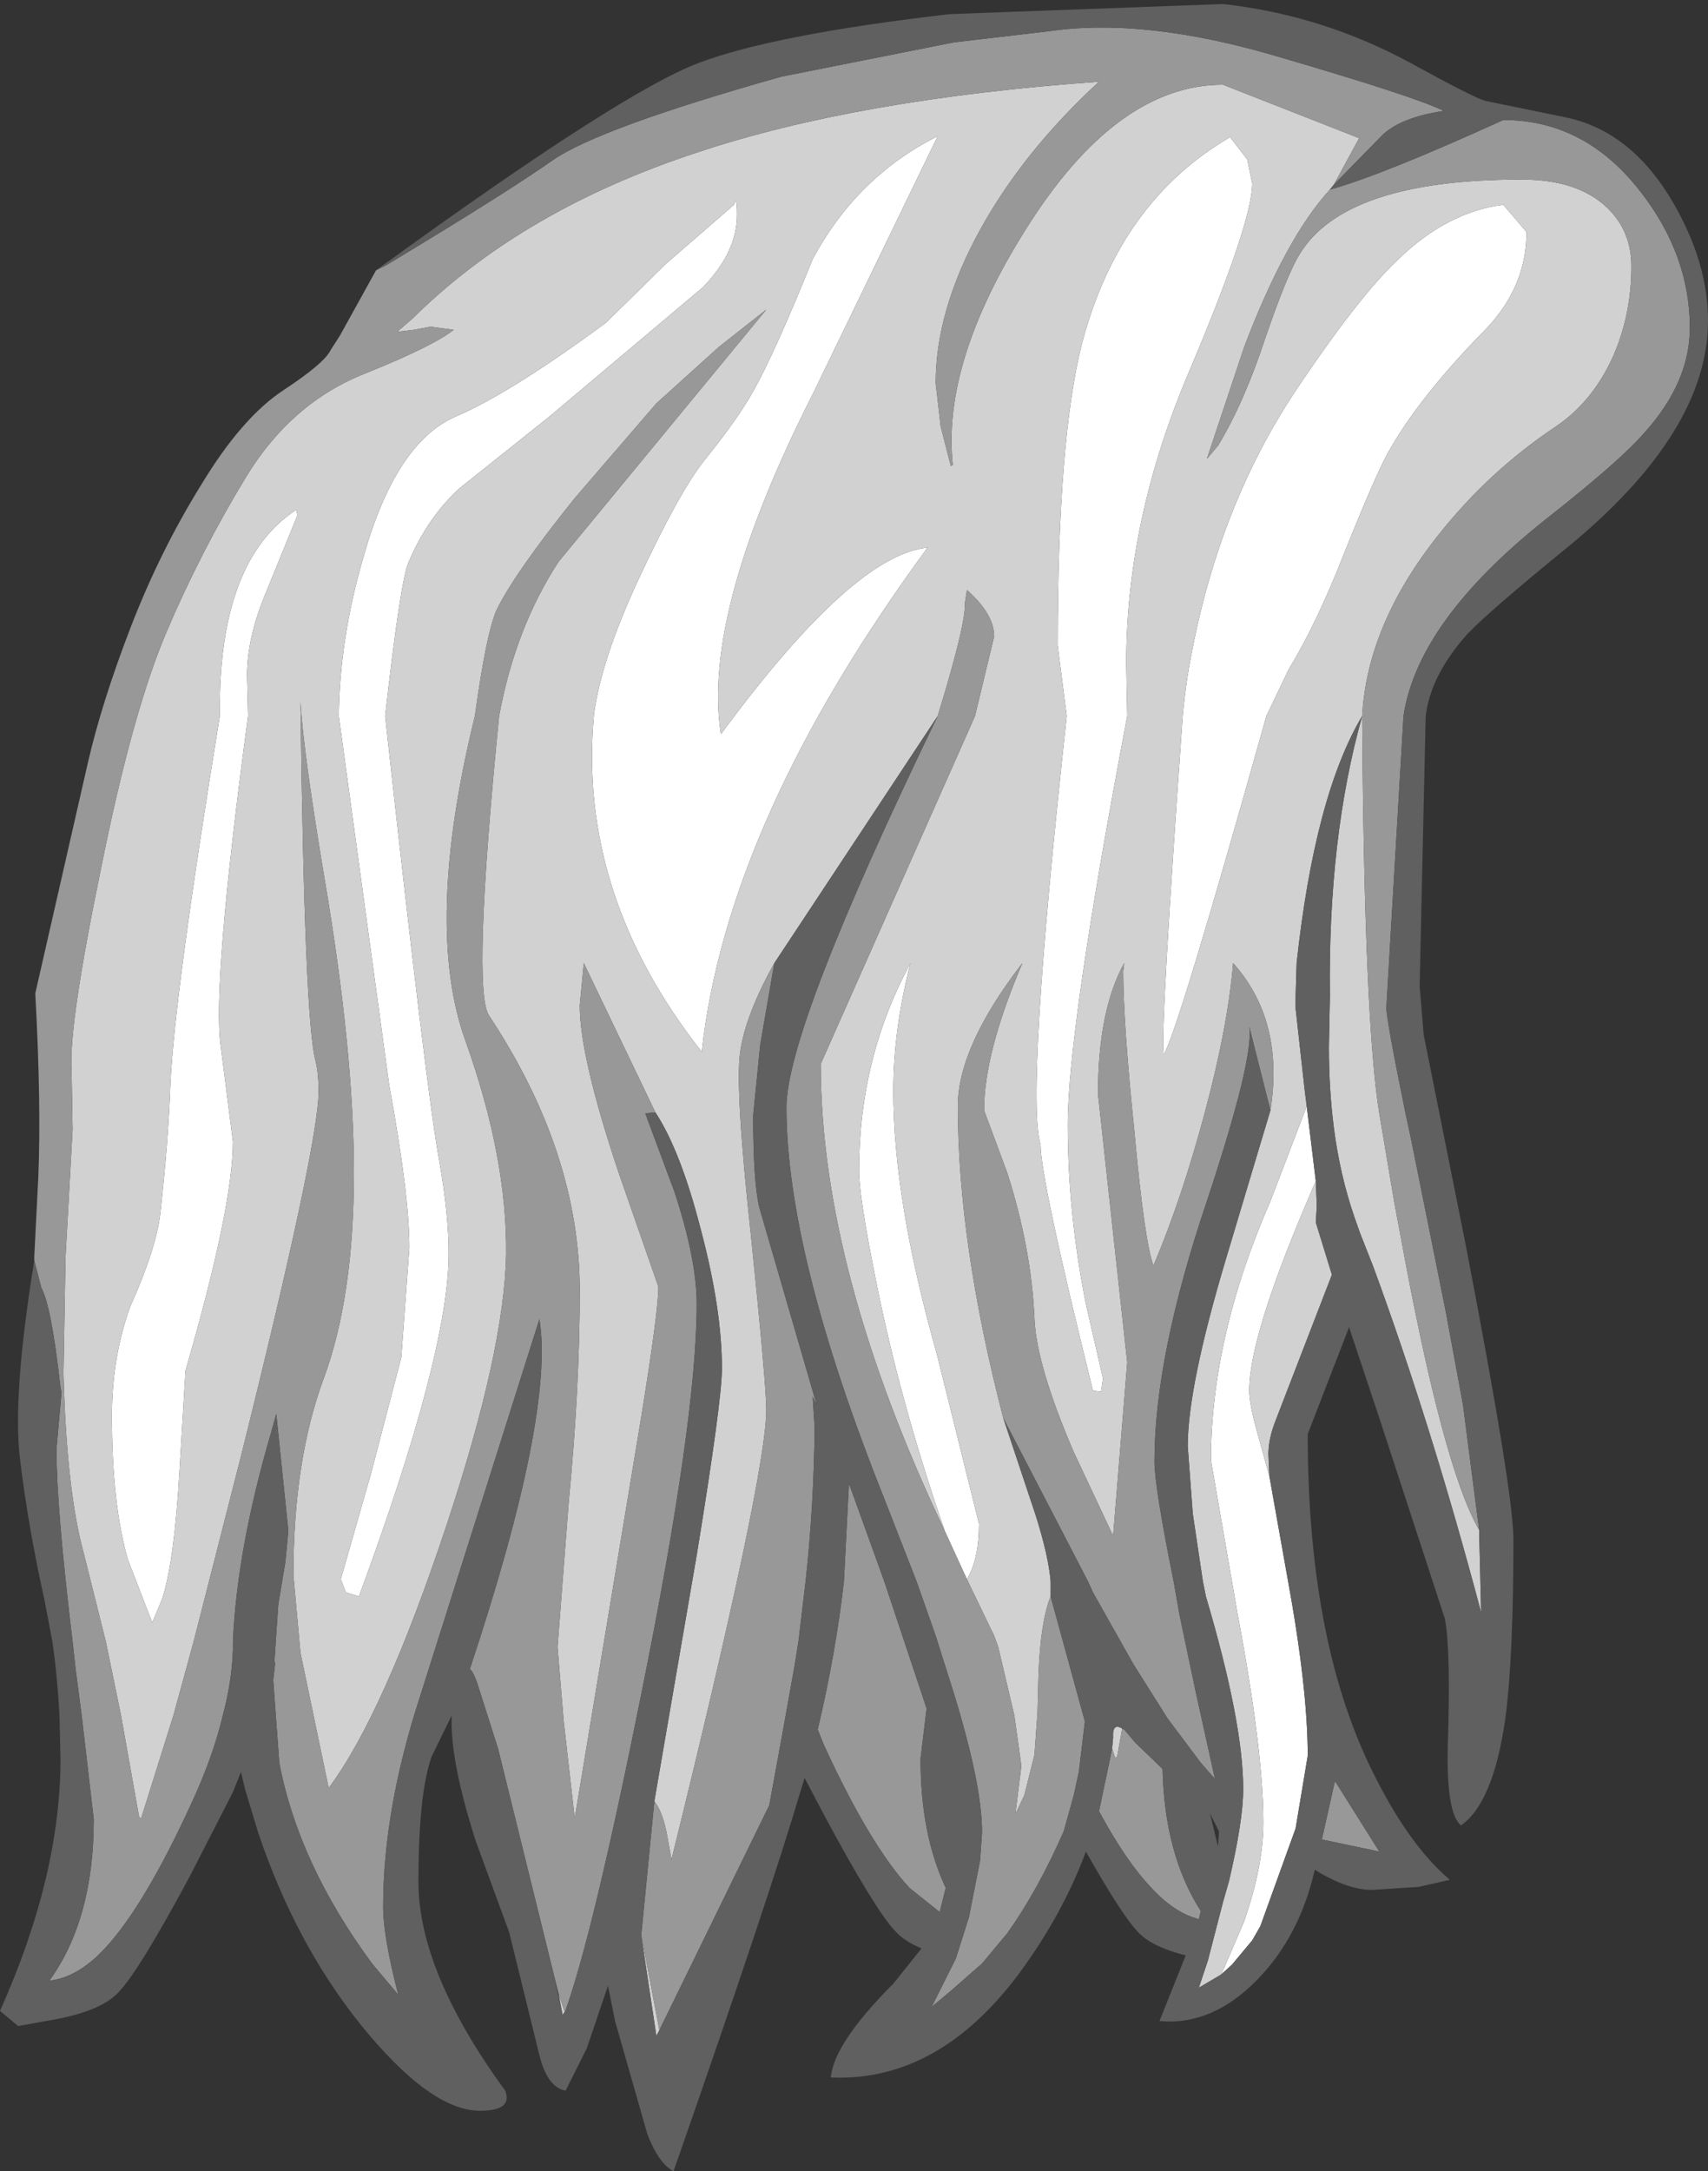 <?xml version="1.0" encoding="UTF-8" standalone="no"?>
<svg xmlns:ffdec="https://www.free-decompiler.com/flash" xmlns:xlink="http://www.w3.org/1999/xlink" ffdec:objectType="shape" height="107.65px" width="84.7px" xmlns="http://www.w3.org/2000/svg">
  <rect width="100%" height="100%" fill="#333333" stroke="none"/>
  <g transform="matrix(1.0, 0.0, 0.0, 1.0, 38.8, 49.15)">
    <path d="M18.9 3.05 Q18.75 1.8 19.85 -13.65 20.0 -15.3 20.3 -16.8 21.7 -24.1 25.4 -29.7 28.6 -34.5 30.6 -36.35 33.0 -38.65 35.75 -39.0 L36.9 -37.65 Q36.9 -34.95 34.9 -32.85 31.55 -29.45 30.0 -26.65 29.35 -25.45 27.85 -21.7 26.5 -18.25 25.1 -15.95 L24.0 -13.65 Q19.6 2.05 18.9 3.15 L18.9 3.05 M26.0 5.7 L26.45 9.4 25.9 10.7 Q23.15 17.2 23.15 19.8 23.15 20.4 23.5 21.7 L24.15 24.05 25.05 29.1 Q26.05 34.55 26.05 37.9 L25.45 41.5 23.7 46.35 23.3 47.05 22.3 48.25 21.75 48.75 22.0 48.2 22.9 46.1 Q23.85 43.35 23.85 41.2 23.85 37.65 22.55 30.75 L21.25 23.25 Q21.25 17.15 24.2 10.4 L26.0 5.7 M15.4 19.8 Q12.8 9.3 12.8 7.6 12.05 5.1 14.1 -13.65 L13.65 -17.15 Q13.65 -27.35 14.85 -32.1 16.7 -39.15 22.2 -42.35 L23.05 -41.25 23.3 -40.05 Q23.3 -38.15 20.2 -30.8 17.05 -23.45 17.05 -16.25 L17.1 -13.65 Q14.15 1.9 14.15 6.6 14.15 11.0 15.05 15.5 L15.9 19.2 15.8 19.85 15.4 19.8 M-9.35 -13.7 Q-9.0 -16.4 -7.15 -20.4 -5.1 -24.8 -3.85 -26.35 -2.2 -28.4 -1.45 -29.75 -0.4 -31.6 1.5 -36.3 3.7 -40.4 7.7 -42.4 L1.5 -29.6 Q-4.0 -18.75 -3.05 -12.75 3.5 -21.65 7.2 -22.0 -2.75 -8.45 -4.0 3.0 -10.15 -4.8 -9.35 -13.65 L-9.35 -13.7 M8.05 26.75 Q5.8 20.25 4.6 14.15 3.8 10.15 3.8 8.9 3.8 3.3 6.35 -1.4 5.5 1.9 5.5 4.95 5.5 10.35 7.65 17.95 L9.75 26.4 Q9.75 28.15 9.15 29.15 L8.05 26.75 M-17.0 8.5 Q-16.55 11.1 -16.55 13.0 -16.55 17.95 -21.0 30.0 L-21.65 29.8 -21.9 29.15 -20.4 23.9 -18.9 18.15 -18.5 12.7 Q-18.5 10.1 -19.5 4.65 L-22.0 -13.65 Q-21.95 -17.5 -20.8 -21.45 -19.2 -27.2 -16.2 -28.5 -13.5 -29.65 -8.75 -33.15 L-5.8 -36.05 -2.4 -39.0 Q-2.25 -39.5 -2.25 -38.5 -2.25 -36.65 -3.95 -34.9 L-11.55 -28.5 -16.0 -24.95 Q-17.6 -23.5 -18.55 -21.25 -18.95 -20.3 -19.7 -13.65 -17.65 5.05 -17.0 8.5 M-27.85 2.75 L-27.25 7.45 Q-27.25 10.7 -29.6 18.8 L-29.9 23.8 Q-30.15 28.2 -30.75 30.1 L-31.25 31.3 -32.45 28.2 Q-33.25 25.45 -33.25 21.05 -33.25 18.15 -32.35 15.65 -31.05 12.75 -30.85 11.0 -30.45 7.4 -30.35 4.6 -30.15 0.15 -27.9 -13.65 L-27.9 -14.05 Q-27.9 -21.35 -24.15 -23.85 L-24.1 -23.85 -24.05 -23.6 -25.6 -19.8 Q-26.55 -17.55 -26.55 -15.65 L-26.5 -13.65 Q-28.3 -0.25 -27.85 2.75" fill="#ffffff" fill-rule="evenodd" stroke="none"/>
    <path d="M18.9 3.05 L18.9 3.15 Q19.6 2.05 24.0 -13.65 L25.1 -15.95 Q26.5 -18.25 27.85 -21.7 29.35 -25.45 30.0 -26.65 31.55 -29.45 34.9 -32.85 36.9 -34.95 36.9 -37.65 L35.75 -39.0 Q33.0 -38.65 30.6 -36.35 28.6 -34.5 25.4 -29.7 21.7 -24.1 20.3 -16.8 20.0 -15.3 19.85 -13.65 18.75 1.8 18.9 3.05 M27.35 -40.0 L27.15 -39.75 Q24.95 -37.35 22.9 -31.95 L21.05 -26.4 21.6 -27.05 Q22.9 -29.2 23.95 -32.4 25.05 -35.6 25.65 -36.55 27.9 -40.25 36.65 -40.25 39.45 -40.25 40.9 -38.85 42.1 -37.7 42.1 -35.95 42.1 -33.55 41.2 -31.5 40.2 -29.25 38.35 -28.0 35.05 -25.8 32.55 -22.65 29.0 -18.2 28.75 -13.65 26.4 -9.7 25.5 -1.4 L25.45 0.25 25.45 0.75 25.45 0.85 25.9 4.9 26.0 5.7 24.2 10.4 Q21.25 17.15 21.25 23.25 L22.55 30.75 Q23.85 37.65 23.85 41.2 23.85 43.35 22.9 46.1 L22.0 48.2 21.75 48.75 20.65 49.4 21.1 48.05 21.85 45.15 22.15 44.1 Q22.85 41.1 22.85 39.55 22.85 36.25 21.0 30.0 L20.9 29.5 20.85 29.25 20.35 25.9 20.1 22.55 Q20.1 19.6 22.0 13.25 L24.2 5.9 Q24.9 1.45 22.35 -1.4 22.1 1.7 20.95 6.0 19.8 10.3 18.4 13.6 17.95 12.4 17.45 6.9 16.9 1.55 16.9 -1.0 L16.95 -1.4 Q15.65 0.95 15.65 5.1 L17.1 18.4 16.4 27.0 14.45 22.85 Q12.6 18.55 12.5 16.25 12.35 12.75 11.15 9.0 L10.0 5.9 Q10.0 3.05 11.9 -1.4 8.7 2.75 8.7 5.7 8.7 12.45 10.95 21.15 L12.55 25.95 Q13.2 28.0 13.3 29.25 L13.3 30.0 Q12.8 31.25 12.7 33.85 L12.65 35.75 12.5 37.85 12.0 39.85 11.55 40.8 11.85 38.4 11.5 35.9 10.7 32.5 10.5 31.95 9.15 29.15 Q9.75 28.15 9.75 26.4 L7.65 17.95 Q5.5 10.35 5.5 4.95 5.5 1.9 6.35 -1.4 3.8 3.3 3.8 8.9 3.8 10.15 4.6 14.15 5.8 20.25 8.05 26.75 1.9 13.8 1.9 3.6 L9.55 -13.65 10.5 -17.6 Q10.5 -18.7 9.15 -19.9 L9.05 -19.25 Q9.1 -18.2 7.7 -13.65 L-0.4 -1.4 Q-1.85 1.2 -2.1 3.05 -2.35 4.9 -1.55 12.2 -0.8 19.5 -0.8 20.75 -0.8 24.0 -5.5 43.05 L-5.7 41.95 Q-5.9 40.75 -6.35 40.15 L-4.25 27.95 Q-3.0 20.3 -3.0 18.7 -3.0 15.75 -4.05 11.8 -5.05 7.9 -6.3 6.0 L-9.85 -1.4 -10.05 0.7 Q-10.05 3.25 -8.1 9.05 L-6.15 14.65 Q-6.15 15.85 -7.0 21.1 L-10.3 41.0 -10.85 36.15 -11.15 32.5 -10.6 25.35 Q-10.05 19.65 -10.05 14.85 -10.05 8.0 -14.55 1.2 -15.4 -0.05 -14.05 -13.65 -13.25 -18.0 -11.1 -21.3 L-0.8 -33.8 -3.15 -31.95 -6.25 -29.15 -10.3 -24.45 Q-13.35 -20.65 -14.2 -18.85 -14.7 -17.65 -15.25 -13.65 -17.8 -3.25 -15.7 2.5 -13.65 8.25 -13.7 13.05 -13.8 17.85 -16.65 26.45 -19.75 35.8 -22.5 39.5 L-23.9 32.8 -24.25 28.95 Q-24.25 23.25 -22.75 19.2 -21.25 15.15 -21.25 9.0 -21.25 3.0 -22.7 -5.55 -23.75 -11.8 -23.9 -14.35 -23.7 1.55 -23.15 3.45 -23.0 4.1 -23.0 4.95 -23.0 7.6 -26.85 23.05 L-29.2 32.25 -30.2 35.9 -31.8 41.0 -31.9 40.95 -32.8 35.9 -33.55 32.25 -34.65 27.85 Q-35.5 24.75 -35.65 18.95 L-35.65 18.9 -35.55 13.15 -35.2 6.85 -35.25 3.9 Q-35.4 1.7 -33.8 -6.05 -32.25 -13.8 -30.55 -17.8 -28.85 -21.8 -26.6 -25.5 -24.35 -29.2 -20.65 -30.65 -17.3 -32.0 -16.3 -32.8 L-17.45 -32.95 -18.25 -32.8 -19.1 -32.7 -18.35 -33.35 Q-12.9 -38.75 -4.2 -41.6 3.75 -44.25 15.7 -45.1 11.95 -41.65 9.8 -37.75 7.6 -33.75 7.6 -30.15 L7.85 -28.0 8.35 -26.05 8.45 -26.1 Q7.9 -31.15 12.05 -37.75 16.55 -44.95 21.85 -44.95 L28.6 -42.3 27.35 -40.0 M34.55 26.7 L34.65 30.8 Q32.2 21.55 29.3 13.65 L28.65 12.0 28.35 11.15 Q27.65 9.1 27.35 6.8 27.1 4.85 27.1 2.75 L27.15 0.25 Q27.05 -7.6 28.75 -13.65 28.85 1.45 29.6 6.05 L30.35 10.5 30.65 12.1 Q32.75 23.6 34.55 26.7 M26.45 9.4 L26.5 10.65 26.45 11.45 27.25 14.05 24.45 21.3 Q24.1 22.2 24.1 22.95 L24.15 24.05 23.5 21.7 Q23.15 20.4 23.15 19.8 23.15 17.2 25.9 10.7 L26.45 9.4 M-6.1 51.5 L-6.25 51.8 -7.0 46.8 -6.1 51.5 M-10.8 50.6 L-10.9 50.75 -11.1 49.7 -10.8 50.6 M15.4 19.8 L15.8 19.85 15.9 19.2 15.05 15.5 Q14.15 11.0 14.15 6.6 14.15 1.9 17.1 -13.65 L17.05 -16.25 Q17.05 -23.45 20.2 -30.8 23.3 -38.15 23.3 -40.05 L23.05 -41.25 22.2 -42.35 Q16.7 -39.15 14.85 -32.1 13.65 -27.35 13.65 -17.15 L14.1 -13.65 Q12.05 5.1 12.8 7.6 12.8 9.3 15.4 19.8 M-9.35 -13.7 L-9.35 -13.65 Q-10.15 -4.8 -4.0 3.0 -2.75 -8.45 7.2 -22.0 3.5 -21.65 -3.05 -12.75 -4.0 -18.75 1.5 -29.6 L7.7 -42.4 Q3.7 -40.4 1.5 -36.3 -0.4 -31.6 -1.45 -29.75 -2.2 -28.4 -3.85 -26.35 -5.1 -24.8 -7.15 -20.4 -9.0 -16.4 -9.35 -13.7 M16.35 37.55 L16.4 37.0 Q16.35 36.25 16.85 36.55 L16.6 37.95 16.5 38.0 16.35 37.55 M-27.85 2.75 Q-28.3 -0.25 -26.5 -13.65 L-26.55 -15.65 Q-26.55 -17.55 -25.6 -19.8 L-24.05 -23.6 -24.1 -23.85 -24.15 -23.85 Q-27.9 -21.35 -27.9 -14.05 L-27.9 -13.65 Q-30.15 0.15 -30.35 4.6 -30.45 7.4 -30.85 11.0 -31.05 12.75 -32.35 15.65 -33.25 18.15 -33.25 21.05 -33.25 25.45 -32.45 28.2 L-31.25 31.3 -30.75 30.1 Q-30.15 28.2 -29.9 23.8 L-29.6 18.8 Q-27.25 10.7 -27.25 7.45 L-27.85 2.75 M-17.0 8.5 Q-17.65 5.05 -19.7 -13.65 -18.95 -20.3 -18.55 -21.25 -17.6 -23.5 -16.0 -24.95 L-11.55 -28.5 -3.95 -34.9 Q-2.25 -36.65 -2.25 -38.5 -2.25 -39.5 -2.4 -39.0 L-5.8 -36.05 -8.75 -33.15 Q-13.5 -29.65 -16.2 -28.5 -19.2 -27.2 -20.8 -21.45 -21.95 -17.5 -22.0 -13.65 L-19.5 4.65 Q-18.5 10.1 -18.5 12.7 L-18.9 18.15 -20.4 23.9 -21.9 29.15 -21.65 29.8 -21.0 30.0 Q-16.55 17.95 -16.55 13.0 -16.55 11.1 -17.0 8.5" fill="#d1d1d1" fill-rule="evenodd" stroke="none"/>
    <path d="M-20.15 -35.75 L-19.65 -36.0 Q-13.75 -39.55 -11.4 -41.2 -9.1 -42.8 -0.05 -45.35 L8.5 -47.05 13.2 -47.6 Q17.95 -48.3 24.55 -46.35 31.4 -44.35 32.8 -43.65 30.75 -43.35 29.8 -42.5 L27.3 -39.95 27.35 -40.0 28.6 -42.3 21.85 -44.95 Q16.55 -44.95 12.05 -37.75 7.9 -31.15 8.45 -26.1 L8.35 -26.05 7.85 -28.0 7.6 -30.15 Q7.6 -33.75 9.8 -37.75 11.95 -41.65 15.7 -45.1 3.75 -44.25 -4.2 -41.6 -12.9 -38.75 -18.35 -33.35 L-19.1 -32.7 -18.25 -32.8 -17.45 -32.95 -16.3 -32.8 Q-17.3 -32.0 -20.65 -30.65 -24.35 -29.2 -26.6 -25.5 -28.85 -21.8 -30.55 -17.8 -32.25 -13.8 -33.8 -6.05 -35.4 1.7 -35.25 3.9 L-35.2 6.85 -35.55 13.15 -35.65 18.9 -35.65 18.95 Q-35.5 24.75 -34.65 27.85 L-33.55 32.25 -32.8 35.9 -31.9 40.95 -31.8 41.0 -30.2 35.9 -29.2 32.25 -26.85 23.05 Q-23.0 7.6 -23.0 4.95 -23.0 4.1 -23.15 3.45 -23.7 1.55 -23.9 -14.35 -23.75 -11.8 -22.7 -5.55 -21.25 3.0 -21.25 9.0 -21.25 15.15 -22.75 19.2 -24.25 23.25 -24.25 28.95 L-23.9 32.8 -22.5 39.5 Q-19.75 35.8 -16.65 26.45 -13.8 17.85 -13.7 13.05 -13.65 8.25 -15.7 2.5 -17.8 -3.25 -15.25 -13.65 -14.7 -17.65 -14.2 -18.85 -13.35 -20.65 -10.3 -24.45 L-6.25 -29.15 -3.15 -31.95 -0.8 -33.8 -11.1 -21.3 Q-13.25 -18.0 -14.05 -13.65 -15.4 -0.05 -14.55 1.2 -10.05 8.0 -10.05 14.85 -10.05 19.65 -10.6 25.35 L-11.15 32.5 -10.85 36.15 -10.3 41.0 -7.0 21.1 Q-6.15 15.85 -6.15 14.65 L-8.1 9.05 Q-10.05 3.25 -10.05 0.7 L-9.85 -1.4 -6.3 6.0 -6.8 6.05 -5.35 9.95 Q-4.25 13.3 -4.25 15.5 -4.25 21.25 -7.0 34.85 -9.4 46.8 -10.8 50.65 L-10.8 50.6 -11.1 49.7 -11.35 48.7 -14.1 37.55 -15.15 34.25 Q-15.35 33.7 -15.5 33.6 -11.3 20.95 -12.05 16.25 L-17.95 34.9 Q-19.8 40.55 -19.8 45.4 -19.8 46.85 -19.05 49.75 L-20.35 48.2 Q-24.0 43.25 -24.95 38.25 L-25.25 34.15 -25.15 33.25 -25.2 33.35 -25.0 30.4 -24.65 28.3 -24.5 26.75 -25.1 20.95 -25.35 21.85 Q-27.05 27.65 -27.25 32.25 L-27.25 32.65 Q-27.3 34.2 -27.75 35.9 -28.25 38.0 -29.35 40.35 -31.65 45.35 -33.6 47.45 -34.95 48.9 -36.35 49.05 -34.15 46.0 -34.15 41.05 L-34.75 35.9 -35.05 33.6 -35.2 32.25 Q-36.0 25.6 -36.0 22.7 L-35.75 19.9 -35.8 19.65 Q-36.25 15.6 -36.75 14.7 L-37.1 13.35 -37.1 13.2 -37.1 13.15 -36.9 9.2 Q-36.75 5.6 -37.05 0.1 L-34.45 -11.3 Q-33.75 -14.35 -32.3 -18.1 -30.85 -21.85 -28.8 -25.15 -26.8 -28.45 -24.75 -29.8 -22.7 -31.15 -22.4 -31.8 L-21.95 -32.5 -20.15 -35.75 M27.15 -39.75 Q29.7 -40.45 35.75 -43.2 39.8 -43.2 42.55 -39.65 45.0 -36.5 45.0 -32.9 45.0 -30.2 42.75 -27.7 41.6 -26.35 37.85 -23.4 31.5 -18.35 30.8 -13.65 L29.95 0.8 Q29.95 1.4 30.9 6.05 L31.2 7.45 32.9 15.9 33.75 20.5 34.55 26.7 Q32.75 23.6 30.65 12.1 L30.35 10.5 29.6 6.05 Q28.85 1.45 28.75 -13.65 29.0 -18.2 32.55 -22.65 35.05 -25.8 38.35 -28.0 40.2 -29.25 41.2 -31.5 42.1 -33.55 42.1 -35.95 42.1 -37.7 40.9 -38.85 39.45 -40.25 36.65 -40.25 27.9 -40.25 25.65 -36.55 25.05 -35.6 23.95 -32.4 22.9 -29.2 21.6 -27.05 L21.05 -26.4 22.9 -31.95 Q24.95 -37.35 27.15 -39.75 M24.2 5.9 L23.15 1.75 Q23.4 3.3 21.05 10.4 18.45 18.1 18.45 23.3 18.45 24.55 19.4 29.25 L19.7 30.95 20.5 34.75 21.45 39.05 20.75 38.25 19.1 36.05 17.4 33.35 15.4 29.8 15.15 29.25 10.95 21.15 Q8.7 12.45 8.7 5.7 8.7 2.75 11.9 -1.4 10.0 3.05 10.0 5.9 L11.15 9.0 Q12.35 12.75 12.5 16.25 12.6 18.55 14.45 22.85 L16.4 27.0 17.1 18.4 15.65 5.1 Q15.65 0.95 16.95 -1.4 L16.9 -1.0 Q16.9 1.55 17.45 6.9 17.95 12.4 18.4 13.6 19.8 10.3 20.95 6.0 22.1 1.7 22.35 -1.4 24.9 1.45 24.2 5.9 M13.3 30.0 L15.0 36.2 14.7 38.7 14.45 39.85 13.95 41.65 Q12.65 44.6 11.15 46.7 L9.9 48.2 8.3 49.6 7.4 50.35 8.6 47.95 9.25 45.9 9.8 43.1 9.9 41.7 Q9.9 39.35 8.5 34.8 L7.6 31.95 6.65 29.25 5.05 25.15 Q0.2 13.0 0.2 5.75 0.2 1.85 7.7 -13.65 9.1 -18.2 9.05 -19.25 L9.15 -19.9 Q10.5 -18.7 10.5 -17.6 L9.55 -13.65 1.9 3.6 Q1.9 13.8 8.05 26.75 L9.15 29.15 10.5 31.95 10.7 32.5 11.5 35.9 11.85 38.4 11.55 40.8 12.0 39.85 12.5 37.85 12.65 35.75 12.7 33.85 Q12.8 31.25 13.3 30.0 M-0.4 -1.4 L-1.1 2.65 -1.45 6.15 Q-1.45 9.4 -1.15 10.7 L1.7 20.5 1.5 20.1 1.6 21.65 Q1.55 25.65 1.15 29.25 L0.8 32.2 0.6 33.45 0.0 36.8 -0.65 40.35 -6.1 51.5 -7.0 46.8 -6.35 40.15 Q-5.9 40.75 -5.7 41.95 L-5.5 43.05 Q-0.8 24.0 -0.8 20.75 -0.8 19.5 -1.55 12.2 -2.35 4.9 -2.1 3.05 -1.85 1.2 -0.4 -1.4 M16.35 37.55 L16.5 38.0 16.6 37.95 16.85 36.55 16.95 36.6 17.5 37.25 18.85 38.55 Q18.95 42.8 20.75 45.6 L20.65 46.0 Q19.45 45.7 18.3 44.45 17.05 43.15 15.7 40.65 L16.35 37.55 M2.05 37.35 L1.75 36.6 Q2.65 32.8 3.05 29.25 L3.3 24.4 5.05 29.25 7.15 35.55 6.85 38.05 Q6.85 41.8 8.1 44.45 L7.8 45.65 6.3 44.45 Q4.35 42.35 2.05 37.35 M29.6 42.65 L26.75 42.05 27.4 39.15 29.6 42.65" fill="#989898" fill-rule="evenodd" stroke="none"/>
    <path d="M-20.15 -35.75 Q-7.9 -44.65 -4.1 -46.05 -0.35 -47.45 8.3 -48.45 L21.85 -48.95 Q26.8 -48.4 31.2 -46.0 34.3 -44.3 34.85 -44.15 L38.75 -43.35 Q42.1 -42.7 44.2 -39.05 45.9 -36.1 45.9 -33.25 45.9 -27.7 38.85 -21.95 35.05 -18.85 34.0 -17.75 32.15 -15.7 31.9 -13.65 L31.6 -0.25 31.8 2.15 33.9 12.65 Q36.25 24.85 36.25 27.15 36.25 33.05 35.85 36.05 35.25 40.25 33.65 41.35 32.9 40.75 33.0 37.25 33.15 32.65 32.85 31.1 L29.6 21.15 28.1 16.65 26.05 21.95 Q26.05 32.5 29.45 39.05 31.15 42.4 33.1 44.05 L31.55 44.4 29.25 44.55 Q28.0 44.55 26.4 43.55 25.65 46.85 23.55 49.0 21.3 51.3 18.7 51.05 L20.0 47.8 Q18.25 47.35 17.6 46.6 16.8 45.75 15.05 42.65 14.05 45.35 12.3 47.9 8.1 54.1 2.4 53.85 2.55 52.15 5.5 49.2 L6.9 47.45 Q6.05 47.1 5.6 46.6 4.6 45.55 2.1 40.9 L1.1 39.0 0.9 39.65 Q-0.65 44.9 -5.4 58.5 -6.15 58.1 -6.7 56.65 L-8.3 51.05 -8.65 49.3 -9.7 52.4 -10.75 54.5 Q-11.65 54.35 -12.05 52.75 L-13.55 46.65 -15.2 42.15 Q-16.5 38.1 -16.4 35.9 L-17.4 37.95 Q-18.05 39.8 -18.05 44.15 -18.05 48.6 -13.75 54.5 -13.35 55.5 -15.0 55.5 -17.45 55.5 -20.9 51.25 -24.15 47.2 -26.0 41.7 L-26.65 39.55 -26.85 38.7 -27.25 39.7 -29.4 43.9 Q-31.9 48.55 -32.9 49.6 -33.7 50.5 -35.95 50.95 L-37.9 51.3 -38.8 50.55 Q-35.8 43.85 -35.8 38.05 L-35.85 35.9 Q-35.95 34.0 -36.2 32.25 L-36.6 30.15 Q-37.4 26.55 -37.8 23.25 -38.2 20.1 -37.1 13.35 L-36.75 14.7 Q-36.25 15.6 -35.8 19.65 L-35.75 19.9 -36.0 22.7 Q-36.0 25.6 -35.2 32.25 L-35.05 33.6 -34.75 35.9 -34.15 41.05 Q-34.15 46.0 -36.35 49.05 -34.95 48.9 -33.6 47.45 -31.65 45.35 -29.35 40.35 -28.25 38.0 -27.75 35.9 -27.3 34.2 -27.25 32.65 L-27.25 32.25 Q-27.05 27.65 -25.35 21.85 L-25.1 20.95 -24.5 26.75 -24.65 28.3 -25.0 30.4 -25.2 33.35 -25.15 33.25 -25.25 34.15 -24.95 38.25 Q-24.0 43.25 -20.35 48.2 L-19.05 49.75 Q-19.8 46.85 -19.8 45.4 -19.8 40.55 -17.95 34.9 L-12.05 16.25 Q-11.3 20.95 -15.5 33.6 -15.35 33.7 -15.15 34.25 L-14.1 37.55 -11.35 48.7 -10.9 50.75 -10.8 50.6 -10.8 50.65 Q-9.4 46.8 -7.0 34.85 -4.25 21.25 -4.25 15.5 -4.25 13.3 -5.35 9.95 L-6.8 6.05 -6.3 6.0 Q-5.05 7.9 -4.05 11.8 -3.0 15.75 -3.0 18.7 -3.0 20.3 -4.25 27.95 L-6.35 40.15 -7.0 46.8 -6.25 51.8 -6.1 51.5 -0.65 40.35 0.0 36.8 0.6 33.45 0.8 32.2 1.15 29.25 Q1.55 25.65 1.6 21.65 L1.5 20.1 1.7 20.5 -1.15 10.7 Q-1.45 9.4 -1.45 6.15 L-1.1 2.65 -0.4 -1.4 7.7 -13.65 Q0.2 1.85 0.2 5.75 0.2 13.0 5.05 25.15 L6.65 29.25 7.6 31.95 8.5 34.8 Q9.9 39.35 9.9 41.7 L9.8 43.1 9.25 45.9 8.6 47.95 7.4 50.35 8.3 49.6 9.9 48.2 11.15 46.7 Q12.65 44.6 13.95 41.65 L14.45 39.85 14.7 38.7 15.0 36.2 13.3 30.0 13.3 29.25 Q13.2 28.0 12.55 25.95 L10.95 21.15 15.15 29.25 15.4 29.8 17.4 33.35 19.1 36.05 20.75 38.25 21.45 39.05 20.5 34.75 19.7 30.95 19.4 29.25 Q18.45 24.55 18.45 23.3 18.45 18.1 21.05 10.4 23.4 3.3 23.15 1.75 L24.2 5.9 22.0 13.25 Q20.1 19.6 20.1 22.55 L20.35 25.9 20.85 29.25 20.9 29.5 21.0 30.0 Q22.85 36.25 22.85 39.55 22.85 41.1 22.15 44.1 L21.85 45.15 21.1 48.05 20.65 49.4 21.75 48.75 22.3 48.25 23.3 47.05 23.7 46.35 25.45 41.5 26.05 37.9 Q26.05 34.55 25.05 29.1 L24.15 24.05 24.1 22.95 Q24.1 22.2 24.45 21.3 L27.25 14.05 26.45 11.45 26.5 10.65 26.45 9.4 26.0 5.7 25.9 4.9 25.45 0.85 25.45 0.75 25.45 0.25 25.5 -1.4 Q26.4 -9.7 28.75 -13.65 27.05 -7.6 27.15 0.25 L27.1 2.75 Q27.1 4.85 27.35 6.8 27.65 9.1 28.35 11.15 L28.65 12.0 29.3 13.65 Q32.2 21.55 34.65 30.8 L34.55 26.7 33.75 20.5 32.9 15.9 31.2 7.45 30.9 6.05 Q29.95 1.4 29.95 0.8 L30.8 -13.65 Q31.5 -18.35 37.85 -23.4 41.6 -26.35 42.75 -27.7 45.0 -30.2 45.0 -32.9 45.0 -36.5 42.55 -39.65 39.8 -43.2 35.75 -43.2 29.7 -40.45 27.15 -39.75 L27.35 -40.0 27.3 -39.95 29.8 -42.5 Q30.75 -43.35 32.8 -43.65 31.4 -44.35 24.55 -46.35 17.95 -48.3 13.2 -47.6 L8.5 -47.05 -0.05 -45.35 Q-9.1 -42.8 -11.4 -41.2 -13.75 -39.55 -19.65 -36.0 L-20.15 -35.75 M16.85 36.55 Q16.35 36.25 16.4 37.0 L16.35 37.55 15.7 40.65 Q17.05 43.15 18.3 44.45 19.45 45.7 20.65 46.0 L20.75 45.6 Q18.95 42.8 18.85 38.55 L17.5 37.25 16.95 36.6 16.85 36.55 M2.05 37.35 Q4.35 42.35 6.3 44.45 L7.8 45.65 8.1 44.45 Q6.85 41.8 6.85 38.05 L7.15 35.55 5.05 29.25 3.3 24.4 3.05 29.25 Q2.65 32.8 1.75 36.6 L2.05 37.35 M29.6 42.65 L27.4 39.15 26.75 42.05 29.6 42.65 M21.65 41.65 L21.2 40.75 21.6 42.4 21.65 41.65" fill="#606060" fill-rule="evenodd" stroke="none"/>
  </g>
</svg>
